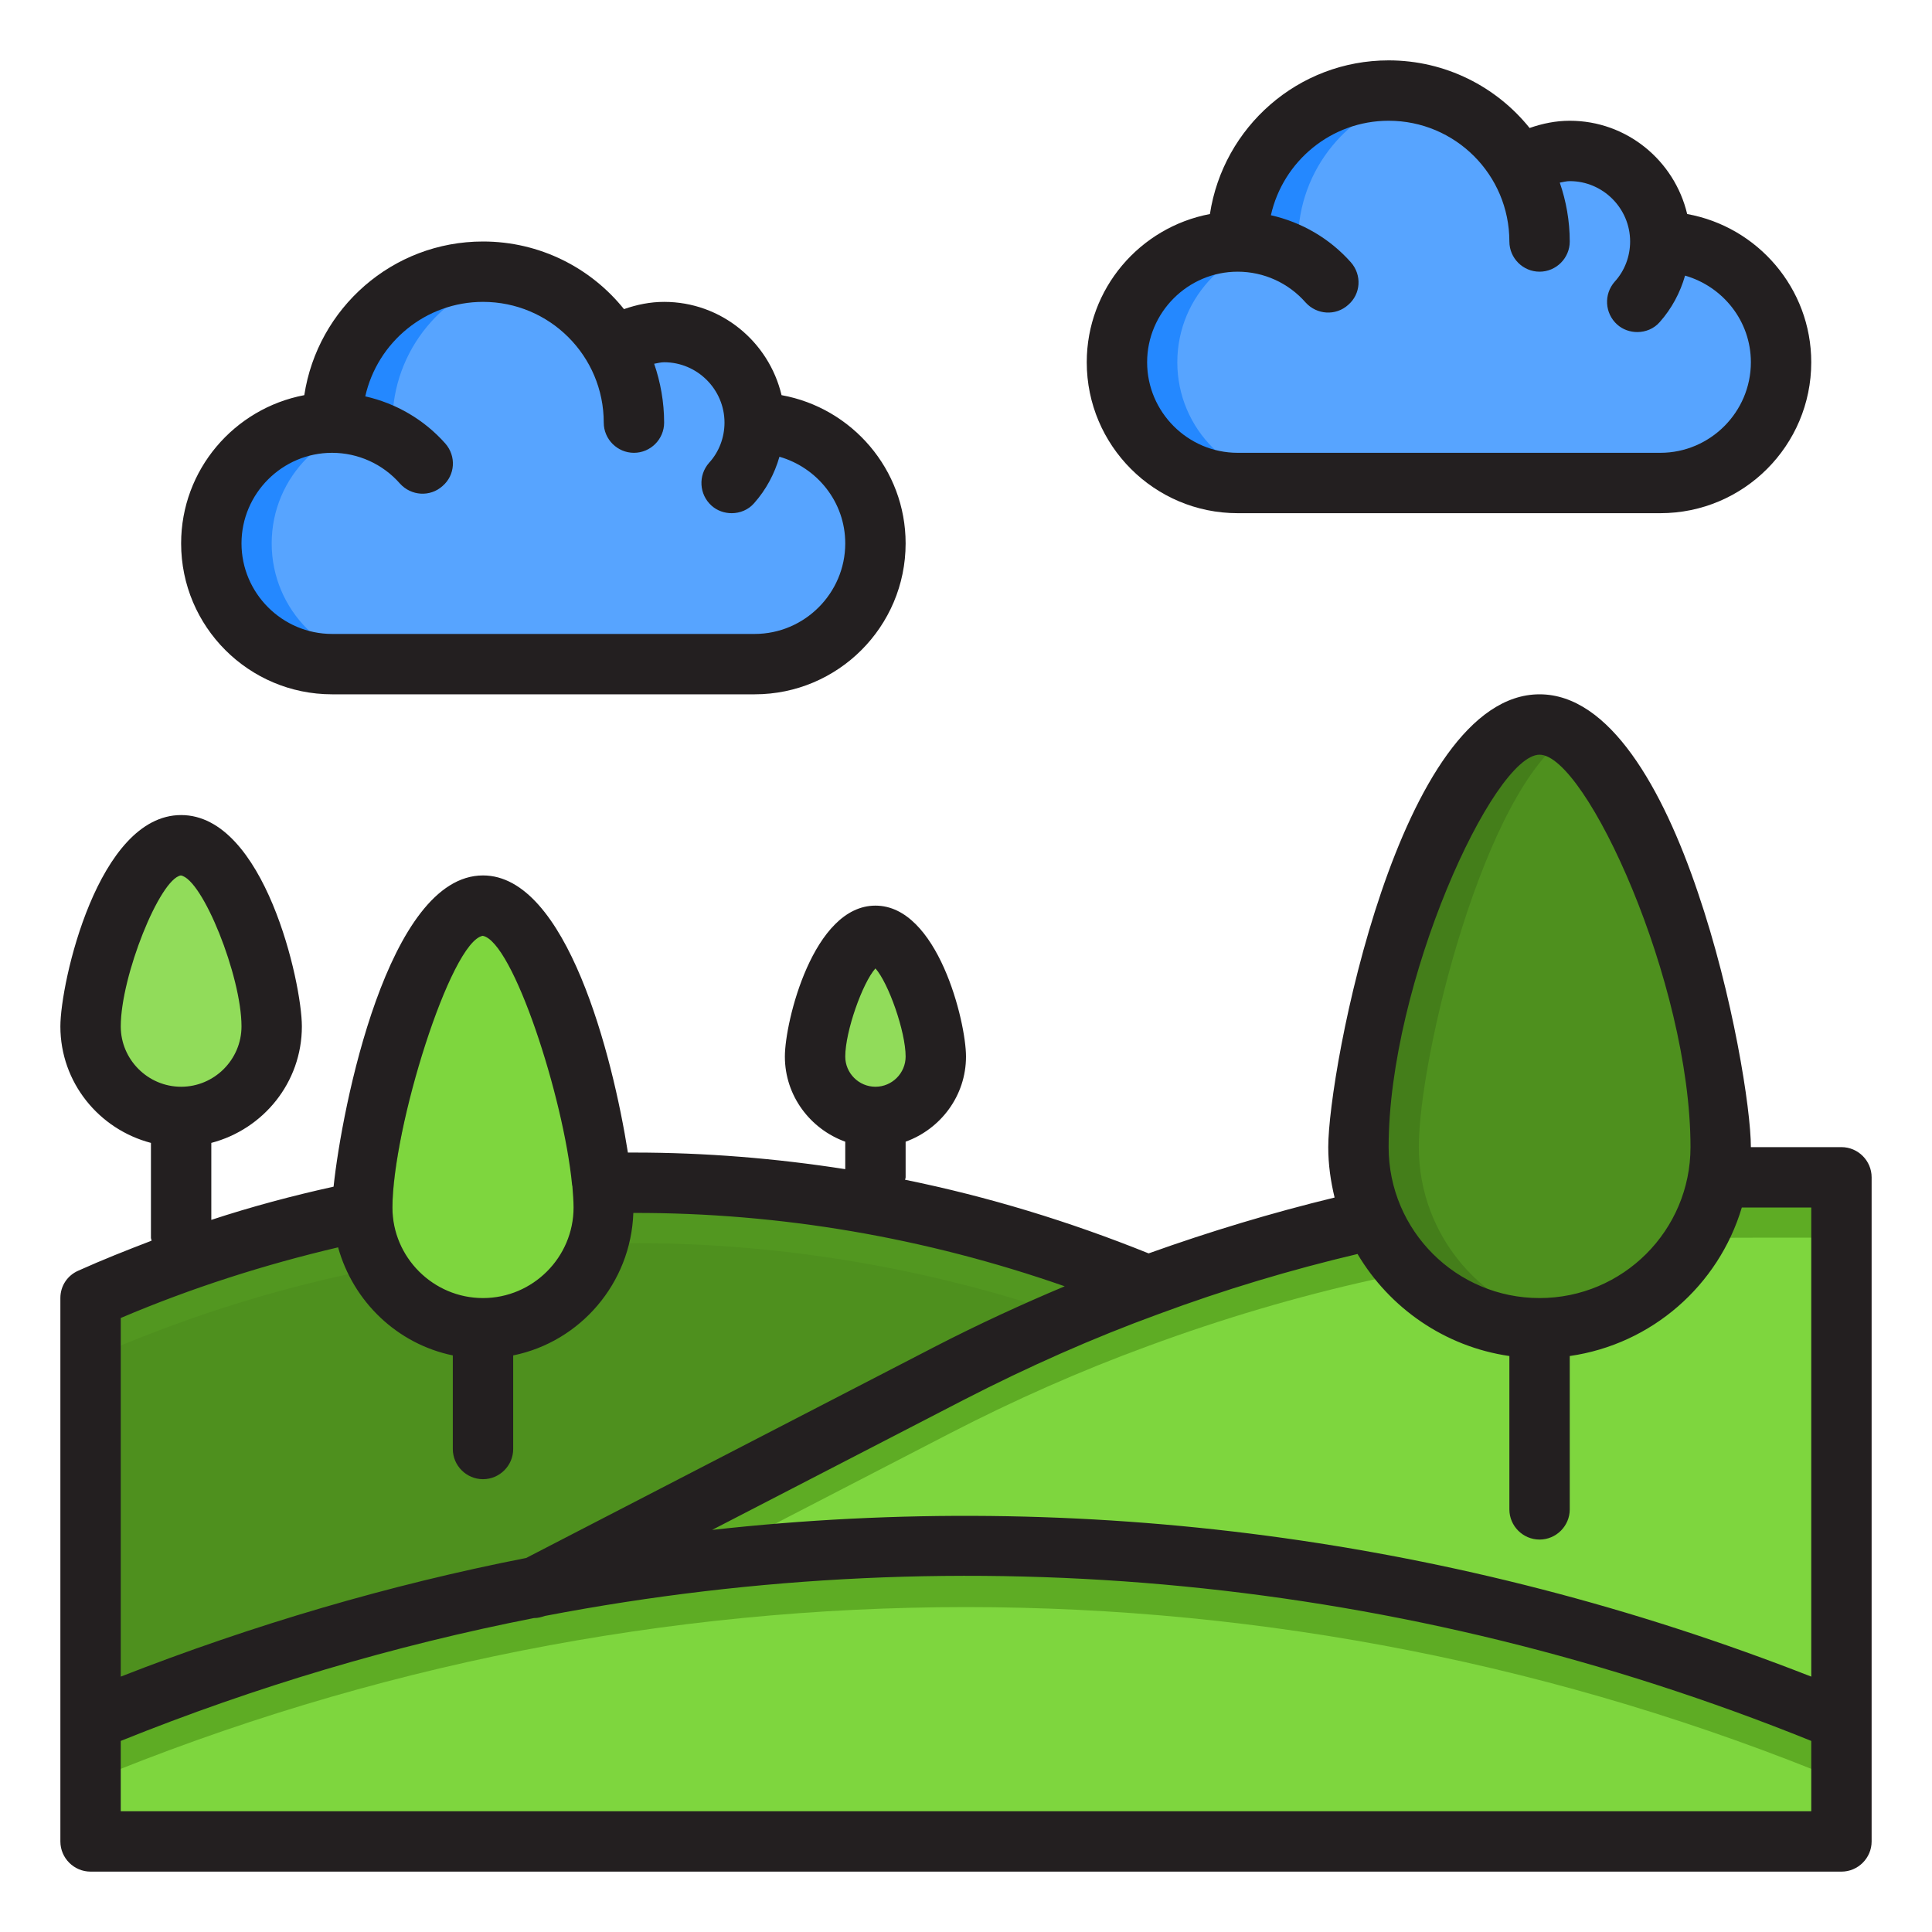 <?xml version="1.0" encoding="UTF-8"?><svg id="Layer_9" xmlns="http://www.w3.org/2000/svg" viewBox="0 0 64 64"><path d="m3,57v-14c2.92-1.29,5.93-2.26,9.01-2.89l7.94-.91c.35-.02.7-.02,1.05-.02,5.8,0,11.58,1.14,17.03,3.41-2.24.82-4.43,1.79-6.56,2.89l-13.77,7.12c-5,.96-9.93,2.42-14.7,4.4" style="fill:#4e901e;"/><path d="m19.95,41.2c.35-.02.7-.02,1.05-.02,4.9,0,9.783.823,14.467,2.444.849-.36,1.699-.718,2.563-1.034-5.45-2.27-11.23-3.41-17.03-3.41-.35,0-.7,0-1.05.02l-7.94.91c-3.08.63-6.09,1.6-9.01,2.89v2c2.92-1.29,5.93-2.26,9.01-2.89l7.94-.91Z" style="fill:#529720;"/><path d="m17.7,52.6c4.72-.91,9.51-1.36,14.3-1.36,9.86,0,19.72,1.92,29,5.76v-18h-2.89c-.4,0-.8,0-1.2.01l-11.42,1.38c-2.53.56-5.02,1.3-7.46,2.2-2.24.82-4.43,1.79-6.56,2.89l-13.77,7.12Z" style="fill:#7ed63e;"/><path d="m58.11,39c-.4,0-.8,0-1.2.01l-11.42,1.38c-2.53.56-5.02,1.3-7.46,2.2-2.24.82-4.43,1.79-6.56,2.89l-13.77,7.12c1.81-.349,3.633-.609,5.46-.823l8.31-4.297c2.13-1.1,4.32-2.07,6.56-2.89,2.44-.9,4.93-1.64,7.46-2.2l11.42-1.38c.4-.01.8-.01,1.2-.01h2.89v-2h-2.89Z" style="fill:#5eac24;"/><path d="m6,28c-1.657,0-3,4.343-3,6s1.343,3,3,3,3-1.343,3-3-1.343-6-3-6Z" style="fill:#91dc5a;"/><path d="m4,34c0-1.486,1.082-5.124,2.5-5.86-.163-.085-.329-.14-.5-.14-1.657,0-3,4.343-3,6s1.343,3,3,3c.171,0,.337-.023.5-.05-1.418-.239-2.5-1.464-2.5-2.95Z" style="fill:#7ed63e;"/><path d="m3,57v4h58v-4c-18.57-7.684-39.43-7.684-58,0Z" style="fill:#7ed63e;"/><path d="m3,57v2c18.57-7.684,39.43-7.684,58,0v-2c-18.57-7.684-39.43-7.684-58,0Z" style="fill:#5eac24;"/><path d="m29,31c-1.105,0-2,2.895-2,4s.895,2,2,2,2-.895,2-2-.895-4-2-4Z" style="fill:#91dc5a;"/><path d="m28,35c0-.932.638-3.131,1.5-3.799-.16-.124-.327-.201-.5-.201-1.105,0-2,2.895-2,4s.895,2,2,2c.174,0,.339-.029.5-.071-.861-.223-1.5-.998-1.5-1.929Z" style="fill:#7ed63e;"/><path d="m20,40c0-2.209-1.791-10-4-10s-4,7.791-4,10,1.791,4,4,4,4-1.791,4-4Z" style="fill:#7ed63e;"/><path d="m13,40c0-2.039,1.527-8.822,3.5-9.854-.164-.086-.33-.146-.5-.146-2.209,0-4,7.791-4,10s1.791,4,4,4c.171,0,.334-.03.5-.05-1.97-.249-3.5-1.912-3.5-3.95Z" style="fill:#5eac24;"/><path d="m57,38c0-3.314-2.686-14-6-14s-6,10.686-6,14,2.686,6,6,6,6-2.686,6-6Z" style="fill:#4e901e;"/><path d="m47,38c0-2.973,2.162-11.874,5-13.675-.325-.207-.659-.325-1-.325-3.314,0-6,10.686-6,14s2.686,6,6,6c.341,0,.674-.035,1-.09-2.837-.477-5-2.938-5-5.91Z" style="fill:#447e1a;"/><path d="m29,18c0,2.21-1.79,4-4,4h-14c-2.21,0-4-1.79-4-4s1.79-4,4-4c0-2.76,2.24-5,5-5,1.85,0,3.45,1.02,4.32,2.52.48-.33,1.06-.52,1.68-.52,1.66,0,3,1.34,3,3,2.21,0,4,1.79,4,4Z" style="fill:#57a4ff;"/><path d="m9,18c0-2.21,1.79-4,4-4,0-2.408,1.706-4.418,3.973-4.892-.316-.064-.638-.108-.973-.108-2.76,0-5,2.24-5,5-2.21,0-4,1.79-4,4s1.79,4,4,4h2c-2.21,0-4-1.79-4-4Z" style="fill:#2488ff;"/><path d="m59,12c0,2.21-1.79,4-4,4h-14c-2.21,0-4-1.79-4-4s1.79-4,4-4c0-2.76,2.24-5,5-5,1.85,0,3.45,1.02,4.32,2.52.48-.33,1.06-.52,1.68-.52,1.66,0,3,1.34,3,3,2.21,0,4,1.79,4,4Z" style="fill:#57a4ff;"/><path d="m39,12c0-2.21,1.79-4,4-4,0-2.408,1.706-4.418,3.973-4.892-.316-.064-.638-.108-.973-.108-2.76,0-5,2.24-5,5-2.21,0-4,1.79-4,4s1.79,4,4,4h2c-2.21,0-4-1.79-4-4Z" style="fill:#2488ff;"/><path d="m55.89,7.09c-.42-1.77-2-3.09-3.89-3.09-.46,0-.9.09-1.33.24-1.1-1.37-2.79-2.24-4.67-2.24-3,0-5.48,2.21-5.92,5.09-2.32.44-4.08,2.47-4.08,4.91,0,2.76,2.24,5,5,5h14c2.76,0,5-2.24,5-5,0-2.45-1.78-4.49-4.11-4.91Zm-.89,7.91h-14c-1.65,0-3-1.35-3-3s1.35-3,3-3c.86,0,1.68.37,2.25,1.02.37.41,1,.45,1.41.08.42-.36.46-.99.09-1.41-.7-.79-1.63-1.33-2.65-1.56.4-1.79,2-3.13,3.9-3.13,2.21,0,4,1.79,4,4,0,.55.45,1,1,1s1-.45,1-1c0-.68-.12-1.34-.33-1.95.11-.02.22-.05.33-.05,1.1,0,2,.9,2,2,0,.49-.18.97-.51,1.33-.37.42-.33,1.05.08,1.42.19.17.43.25.67.25.27,0,.55-.11.74-.33.4-.45.68-.98.84-1.54,1.25.36,2.18,1.5,2.18,2.87,0,1.65-1.35,3-3,3Z" style="fill:#231f20;"/><path d="m25.89,13.09c-.42-1.77-2-3.09-3.89-3.09-.46,0-.9.09-1.33.24-1.1-1.37-2.79-2.24-4.67-2.24-3,0-5.48,2.21-5.92,5.09-2.32.44-4.08,2.47-4.08,4.91,0,2.76,2.24,5,5,5h14c2.76,0,5-2.24,5-5,0-2.45-1.78-4.49-4.11-4.91Zm-.89,7.91h-14c-1.65,0-3-1.35-3-3s1.35-3,3-3c.86,0,1.68.37,2.25,1.02.37.41,1,.45,1.41.08.42-.36.46-.99.09-1.41-.7-.79-1.63-1.33-2.65-1.56.4-1.79,2-3.13,3.9-3.13,2.21,0,4,1.79,4,4,0,.55.45,1,1,1s1-.45,1-1c0-.68-.12-1.34-.33-1.95.11-.02.22-.05.33-.05,1.1,0,2,.9,2,2,0,.49-.18.97-.51,1.33-.37.42-.33,1.05.08,1.42.19.17.43.25.67.25.27,0,.55-.11.74-.33.4-.45.68-.98.84-1.54,1.25.36,2.18,1.5,2.18,2.87,0,1.65-1.35,3-3,3Z" style="fill:#231f20;"/><path d="m61,38h-3c0-1.26-.59-5.02-1.76-8.45-1.16-3.43-2.92-6.55-5.24-6.55-4.65,0-7,12.47-7,15,0,.58.08,1.13.21,1.67-2.06.5-4.12,1.12-6.16,1.85-2.63-1.06-5.32-1.88-8.07-2.44.01-.03.02-.05.02-.08v-1.18c1.16-.42,2-1.52,2-2.82,0-1.16-.94-5-3-5s-3,3.84-3,5c0,1.3.84,2.4,2,2.82v.91c-2.31-.36-4.64-.55-7-.55h-.2c-.51-3.22-2.03-9.18-4.8-9.18-3.15,0-4.67,7.67-4.95,10.31-1.36.3-2.71.66-4.05,1.1v-2.55c1.72-.45,3-2,3-3.86,0-1.44-1.24-7-4-7s-4,5.56-4,7c0,1.86,1.28,3.41,3,3.86v3.14c0,.04.02.06.02.1-.81.31-1.62.63-2.42.99-.37.16-.6.51-.6.91v18c0,.55.45,1,1,1h58c.55,0,1-.45,1-1v-22c0-.55-.45-1-1-1Zm-10-13c1.53,0,5,7.55,5,13,0,2.76-2.24,5-5,5s-5-2.24-5-5c0-5.45,3.47-13,5-13Zm-22,7.08c.43.48,1,2.09,1,2.92,0,.55-.45,1-1,1s-1-.45-1-1c0-.83.57-2.44,1-2.92Zm-13.01-1.08c1,.18,2.68,5.35,2.96,8.24v.02c0,.01.01.01.01.02.02.26.04.51.04.72,0,1.65-1.35,3-3,3s-3-1.35-3-3c0-2.62,1.92-8.8,2.99-9Zm-11.99,3c0-1.66,1.29-4.88,1.99-5,.72.12,2.01,3.34,2.01,5,0,1.1-.9,2-2,2s-2-.9-2-2Zm0,9.66c2.35-1,4.77-1.77,7.2-2.34.5,1.8,1.96,3.2,3.8,3.58v3.1c0,.55.45,1,1,1s1-.45,1-1v-3.1c2.22-.45,3.9-2.39,3.98-4.72,4.87-.01,9.68.82,14.29,2.43-1.43.6-2.86,1.26-4.26,1.98l-13.58,7.02c-4.54.89-9.03,2.21-13.43,3.93v-11.88Zm56,16.34H4v-2.33c4.47-1.8,9.05-3.16,13.69-4.07h.01c.12,0,.23-.03.35-.07,13.99-2.68,28.46-1.31,41.95,4.14v2.33Zm0-4.46c-11.74-4.6-24.18-6.22-36.41-4.86l8.34-4.31c2.12-1.09,4.28-2.05,6.45-2.84,2.18-.81,4.39-1.47,6.59-1.99,1.06,1.79,2.89,3.07,5.03,3.38v5.08c0,.55.45,1,1,1s1-.45,1-1v-5.08c2.72-.39,4.93-2.34,5.7-4.92h2.3v15.54Z" style="fill:#231f20;"/></svg>